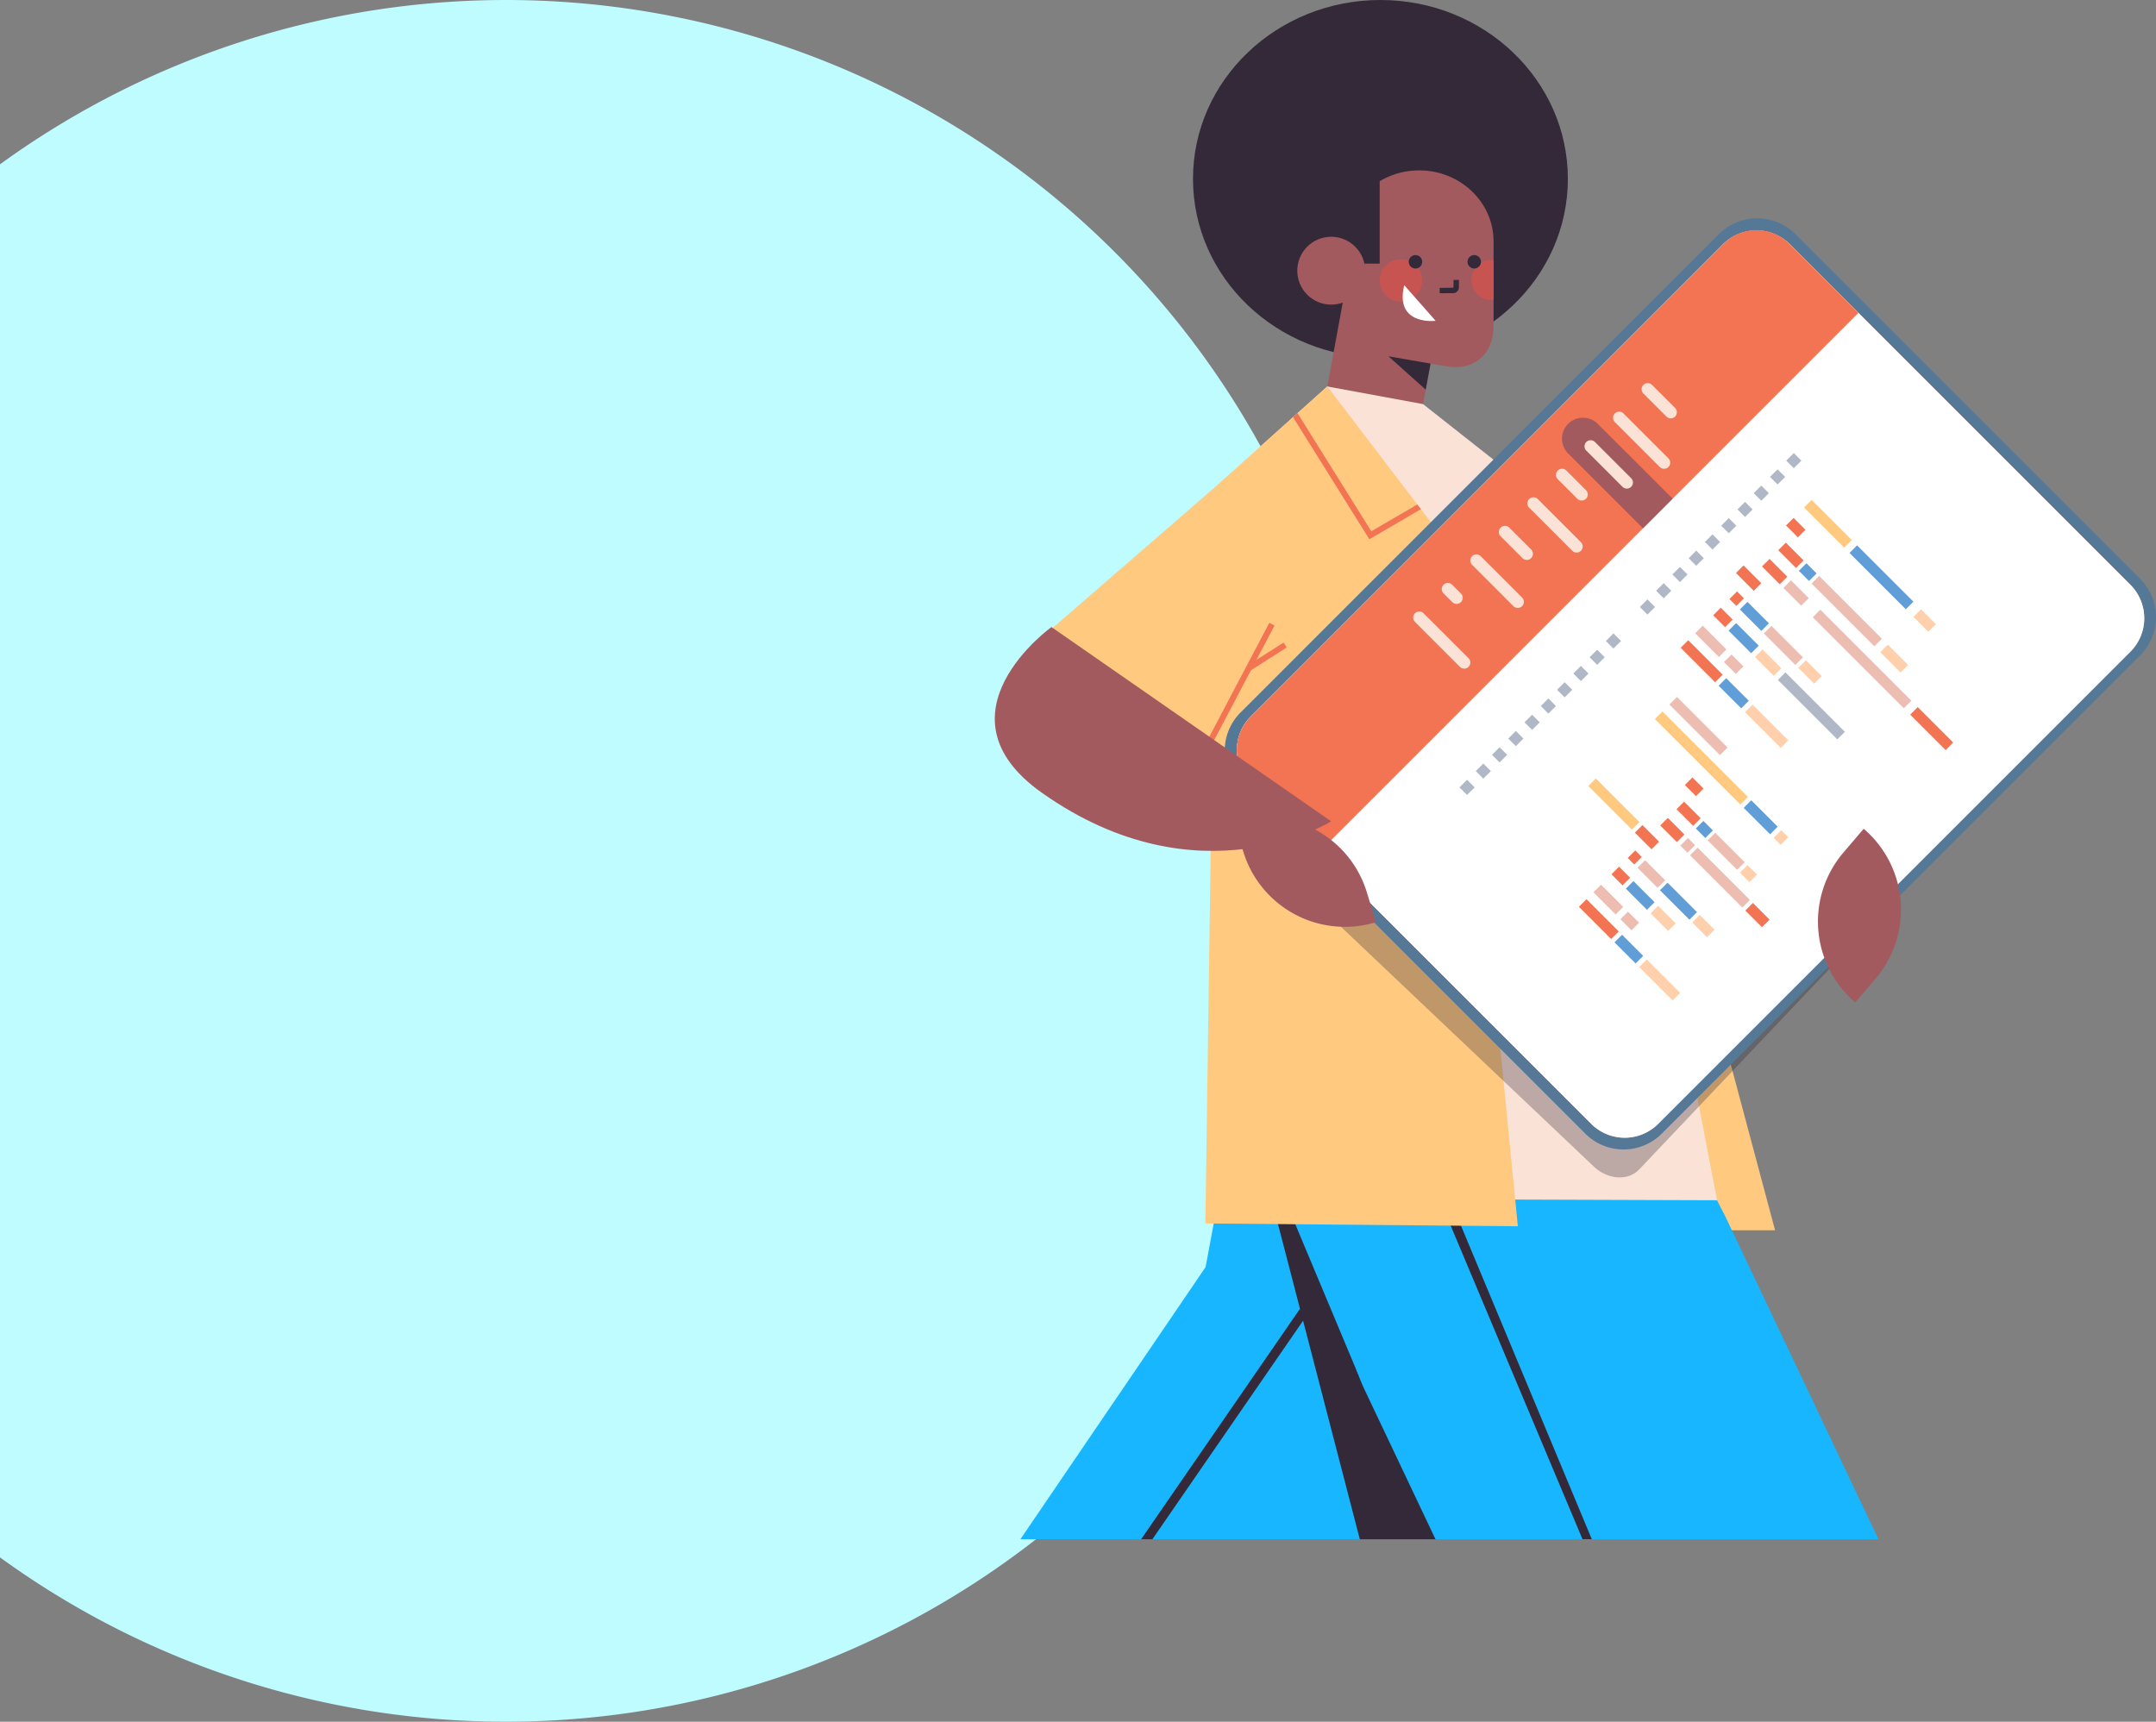 <svg xmlns="http://www.w3.org/2000/svg" width="444" height="354.607" viewBox="0 0 444 354.607"><rect x="0" y="0" width="444" height="354.607" fill="#808080" stroke="none"/><g transform="translate(-136 -950.3)"><path d="M1750.1,4144.686a177.319,177.319,0,0,0-281.521-143.455v286.911A177.319,177.319,0,0,0,1750.1,4144.686Z" transform="translate(-1332.581 -3017.082)" fill="#befcff"/><g transform="translate(87.486 -1501.525)"><g transform="translate(253.38 2451.826)"><ellipse cx="38.598" cy="36.839" rx="38.598" ry="36.839" transform="translate(40.816)" fill="#332938"/><g transform="translate(5.276 56.643)"><g transform="translate(0 140.062)"><path d="M1058.573,3528.612c.8-1.173,1.528-2.382,2.194-3.6a40.888,40.888,0,0,0,4.775-15.8c.063-.688.109-1.387.137-2.076a41.209,41.209,0,0,0-74.268-26.26c-.337.444-.658.9-.976,1.366l-43.145,63.406h99.688Z" transform="translate(-947.289 -3425.335)" fill="#18b6fe"/><path d="M1057.637,3416.059l78.459,27.9s9.637-45.894,15.728-92.39h-82.136Z" transform="translate(-1019.547 -3351.565)" fill="#18b6fe"/><path d="M1299,3375.65l2.366-24.085h-15.3Z" transform="translate(-1169.132 -3351.564)" fill="#332938"/><g transform="translate(24.865 0)"><path d="M1062.419,3412.736a19.185,19.185,0,0,0,2.141-4.157l8.02-57.014h-1.936L1062.729,3408a17.38,17.38,0,0,1-1.9,3.657l-41.509,60.226h2.319Z" transform="translate(-1019.325 -3351.565)" fill="#332938"/></g></g><path d="M1079.8,3430.607l24.153,93.035h16.1Z" transform="translate(-1034.058 -3263.262)" fill="#332938"/><g transform="translate(43.189 53.6)"><path d="M1286.735,3101.08l38.244,143.149h-29.621Z" transform="translate(-1212.754 -3101.08)" fill="#ffca80"/><path d="M1219.735,3464.343c-.608-1.282-1.281-2.523-1.994-3.714a40.883,40.883,0,0,0-11.208-12.111c-.562-.4-1.142-.8-1.721-1.169a41.209,41.209,0,0,0-60.231,50.77c.212.515.442,1.021.684,1.533l14.534,30.653h91.212Z" transform="translate(-1117.51 -3323.525)" fill="#18b6fe"/><path d="M1098.749,3451.122l76.309-30.7-22.68-48.6-79.969,16.4Z" transform="translate(-1072.408 -3278.365)" fill="#18b6fe"/><g transform="translate(42.352 133.075)"><path d="M1196.482,3486.6a2.047,2.047,0,0,0-1.379,1.828l30.214,71.878h1.915Z" transform="translate(-1195.103 -3486.605)" fill="#332938"/></g></g><rect width="20.055" height="23.343" transform="translate(67.426 0) rotate(10.437)" fill="#a35a5f"/><path d="M1169.746,2990.005l-11.865-3.74,10.777,9.645Z" transform="translate(-1085.189 -2972.298)" fill="#332938"/><path d="M1059.739,3179.559l104.645.349-26.291-136.959-34.249-27.01-19.723-3.633-22.949,20.574Z" transform="translate(-1020.924 -2989.349)" fill="#fae2d7"/><path d="M1121.984,3185.252l-64.347-.578,2.158-151.809,22.949-20.581,18.543,24.31.736.965,6.2,8.119Z" transform="translate(-1019.547 -2989.335)" fill="#ffca80"/><path d="M1250.808,3183.845l-58.187,61.356c-2.27,2.393-6.465,2.112-9.351-.625l-53.366-50.61a8.446,8.446,0,0,1-1.65-2.158,6.3,6.3,0,0,1,.047-6.537,4.429,4.429,0,0,1,.486-.607l58.187-61.355c2.27-2.393,6.462-2.111,9.346.624l53.367,50.61C1252.573,3177.281,1253.077,3181.453,1250.808,3183.845Z" transform="translate(-1065.207 -3060.972)" fill="#332938" opacity="0.31"/><path d="M954.862,3104.549l37.634-32.64,11.474,39.234-16.2,16.592Z" transform="translate(-952.248 -3028.379)" fill="#ffca80"/><g transform="translate(38.306 71.632)"><rect width="27.805" height="1.206" transform="matrix(0.466, -0.885, 0.885, 0.466, 0, 24.598)" fill="#f37453"/></g><g transform="translate(56.14 28.455)"><path d="M1136.265,3048l-10.616,6.2-15.719-25.142.925-.829,15.2,24.329,9.471-5.525Z" transform="translate(-1109.929 -3028.234)" fill="#f37453"/></g><g transform="translate(46.7 75.696)"><rect width="8.886" height="1.206" transform="translate(0 4.776) rotate(-32.509)" fill="#f37453"/></g></g><g transform="translate(59.396 29.629)"><path d="M1161.514,2923.677l-20.726-3.6v-22.1c0-8.078,6.861-14.626,15.324-14.626h0c8.464,0,15.324,6.548,15.324,14.626v17.418C1171.436,2921.435,1167.166,2924.754,1161.514,2923.677Z" transform="translate(-1128.116 -2877.89)" fill="#a35a5f"/><rect width="8.635" height="24.665" transform="translate(11.228)" fill="#332938"/><path d="M1220.946,2936.88v7.989a3.133,3.133,0,0,1-.907.138,4.164,4.164,0,0,1,0-8.264A3.133,3.133,0,0,1,1220.946,2936.88Z" transform="translate(-1177.62 -2912.855)" fill="#c75450"/><circle cx="6.989" cy="6.989" r="6.989" transform="translate(0 26.123) rotate(-45)" fill="#a35a5f"/><circle cx="4.378" cy="4.378" r="4.378" transform="translate(19.218 31.765) rotate(-80.783)" fill="#c75450"/><g transform="translate(24.603 22.909)"><path d="M1175.677,2951.882l6.462,7.336S1173.6,2960.267,1175.677,2951.882Z" transform="translate(-1175.352 -2945.678)" fill="#fff"/><path d="M1181.741,2935.292a1.383,1.383,0,1,1-1.383-1.383A1.383,1.383,0,0,1,1181.741,2935.292Z" transform="translate(-1177.724 -2933.909)" fill="#332938"/><path d="M1216.8,2935.292a1.383,1.383,0,1,1-1.383-1.383A1.383,1.383,0,0,1,1216.8,2935.292Z" transform="translate(-1200.681 -2933.909)" fill="#332938"/><g transform="translate(7.616 5.108)"><path d="M1200.132,2951.457a1.217,1.217,0,0,1-.2-.017l-2.508.017,0-1.106,2.8-.037,0-.034.04-.145.005-1.428,1.107,0-.005,1.428a1.187,1.187,0,0,1-.377.974A1.231,1.231,0,0,1,1200.132,2951.457Z" transform="translate(-1197.417 -2948.706)" fill="#332938"/></g></g></g><g transform="translate(47.349 44.962)"><path d="M1257.7,2986.228l-71.007-71.007a11.127,11.127,0,0,0-15.736,0l-98.525,98.524a11.127,11.127,0,0,0,0,15.736l71.006,71.007a11.127,11.127,0,0,0,15.736,0l98.525-98.525A11.127,11.127,0,0,0,1257.7,2986.228Z" transform="translate(-1069.175 -2911.962)" fill="#547896"/><path d="M1259.015,2989.077l-70.141-70.141a10.927,10.927,0,0,0-15.453,0l-97.272,97.272a10.926,10.926,0,0,0,0,15.453l70.141,70.141a10.929,10.929,0,0,0,15.453,0l97.272-97.272A10.93,10.93,0,0,0,1259.015,2989.077Z" transform="translate(-1071.645 -2914.433)" fill="#547896"/><path d="M1079.282,3033.095a9.738,9.738,0,0,1,0-13.757l97.272-97.272a9.739,9.739,0,0,1,13.757,0l70.141,70.141a9.739,9.739,0,0,1,0,13.757l-97.272,97.272a9.739,9.739,0,0,1-13.757,0Z" transform="translate(-1073.93 -2916.716)" fill="#ffc8b7"/><path d="M1260.453,3005.965l-97.272,97.272a9.741,9.741,0,0,1-13.761,0L1079.28,3033.1a9.618,9.618,0,0,1-2.063-3.053,9.732,9.732,0,0,1,1.236-9.752,8.639,8.639,0,0,1,.83-.953l97.272-97.272a9.737,9.737,0,0,1,13.754,0l70.141,70.141A9.737,9.737,0,0,1,1260.453,3005.965Z" transform="translate(-1073.931 -2916.716)" fill="#fff"/><path d="M1204.4,2936.048,1093.366,3047.08l-14.144-14.144a9.7,9.7,0,0,1,0-13.716l97.425-97.425a9.541,9.541,0,0,1,13.493,0Z" transform="translate(-1073.895 -2916.571)" fill="#f37453"/><g transform="translate(38.816 33.945)"><path d="M1287.08,3053.721l-15.415-15.416a4.315,4.315,0,0,1,0-6.1h0a4.315,4.315,0,0,1,6.1,0l15.415,15.415Z" transform="translate(-1239.759 -3023.816)" fill="#a35a5f"/><path d="M1323.012,3017.191l-4.741-4.741a1.258,1.258,0,0,1,0-1.778h0a1.258,1.258,0,0,1,1.778,0l4.741,4.741a1.257,1.257,0,0,1,0,1.778h0A1.257,1.257,0,0,1,1323.012,3017.191Z" transform="translate(-1270.863 -3010.304)" fill="#fae2d7"/><path d="M1310.486,3038.734l-9.25-9.25a1.257,1.257,0,0,1,0-1.778h0a1.256,1.256,0,0,1,1.778,0l9.25,9.249a1.258,1.258,0,0,1,0,1.778h0A1.258,1.258,0,0,1,1310.486,3038.734Z" transform="translate(-1259.709 -3021.458)" fill="#fae2d7"/><path d="M1291.657,3053.974l-7.455-7.455a1.258,1.258,0,0,1,0-1.779h0a1.258,1.258,0,0,1,1.778,0l7.455,7.455a1.257,1.257,0,0,1,0,1.778h0A1.257,1.257,0,0,1,1291.657,3053.974Z" transform="translate(-1248.554 -3032.613)" fill="#fae2d7"/><path d="M1271.2,3067.586l-4.033-4.033a1.258,1.258,0,0,1,0-1.778h0a1.257,1.257,0,0,1,1.778,0l4.033,4.033a1.258,1.258,0,0,1,0,1.778h0A1.258,1.258,0,0,1,1271.2,3067.586Z" transform="translate(-1237.4 -3043.767)" fill="#fae2d7"/><path d="M1259,3089.459l-8.871-8.871a1.256,1.256,0,0,1,0-1.778h0a1.257,1.257,0,0,1,1.778,0l8.871,8.871a1.257,1.257,0,0,1,0,1.778h0A1.258,1.258,0,0,1,1259,3089.459Z" transform="translate(-1226.245 -3054.922)" fill="#fae2d7"/><path d="M1237.6,3102.123l-4.5-4.5a1.258,1.258,0,0,1,0-1.778h0a1.257,1.257,0,0,1,1.778,0l4.5,4.5a1.257,1.257,0,0,1,0,1.778h0A1.257,1.257,0,0,1,1237.6,3102.123Z" transform="translate(-1215.091 -3066.076)" fill="#fae2d7"/><path d="M1224.576,3123.169l-8.512-8.512a1.257,1.257,0,0,1,0-1.778h0a1.257,1.257,0,0,1,1.778,0l8.513,8.513a1.258,1.258,0,0,1,0,1.778h0A1.258,1.258,0,0,1,1224.576,3123.169Z" transform="translate(-1203.936 -3077.23)" fill="#fae2d7"/><path d="M1200.83,3133.491l-1.8-1.8a1.257,1.257,0,0,1,0-1.778h0a1.258,1.258,0,0,1,1.778,0l1.8,1.8a1.257,1.257,0,0,1,0,1.778h0A1.257,1.257,0,0,1,1200.83,3133.491Z" transform="translate(-1192.782 -3088.385)" fill="#fae2d7"/><path d="M1191.245,3157.975l-9.25-9.25a1.258,1.258,0,0,1,0-1.778h0a1.257,1.257,0,0,1,1.778,0l9.25,9.25a1.258,1.258,0,0,1,0,1.778h0A1.258,1.258,0,0,1,1191.245,3157.975Z" transform="translate(-1181.627 -3099.54)" fill="#fae2d7"/></g><g transform="translate(48.345 48.351)"><g transform="translate(0)"><g transform="translate(0 37.147)"><rect width="2.206" height="2.206" transform="translate(31.706 0) rotate(45.001)" fill="#b0b7c7"/><rect width="2.206" height="2.206" transform="translate(28.357 3.35) rotate(45)" fill="#b0b7c7"/><rect width="2.206" height="2.206" transform="translate(25.007 6.699) rotate(44.999)" fill="#b0b7c7"/><rect width="2.206" height="2.206" transform="translate(21.658 10.049) rotate(45)" fill="#b0b7c7"/><rect width="2.206" height="2.206" transform="translate(18.308 13.398) rotate(45.001)" fill="#b0b7c7"/><rect width="2.206" height="2.206" transform="translate(14.958 16.748) rotate(45)" fill="#b0b7c7"/><rect width="2.206" height="2.206" transform="translate(11.609 20.097) rotate(44.999)" fill="#b0b7c7"/><rect width="2.206" height="2.206" transform="translate(8.259 23.447) rotate(44.999)" fill="#b0b7c7"/><rect width="2.206" height="2.206" transform="translate(4.91 26.796) rotate(45.001)" fill="#b0b7c7"/><rect width="2.206" height="2.206" transform="translate(1.56 30.146) rotate(45.001)" fill="#b0b7c7"/><rect width="14.723" height="2.206" transform="translate(44.795 13.089) rotate(45)" fill="#edbdb2"/><rect width="2.206" height="24.899" transform="translate(40.245 17.64) rotate(-45)" fill="#ffca80"/><rect width="3.232" height="2.206" transform="matrix(0.707, 0.707, -0.707, 0.707, 47.974, 29.666)" fill="#f37453"/><rect width="4.847" height="2.206" transform="translate(46.256 34.647) rotate(45)" fill="#f37453"/><rect width="4.847" height="2.206" transform="translate(42.907 37.997) rotate(45)" fill="#f37453"/><rect width="4.847" height="2.206" transform="translate(37.68 39.47) rotate(45)" fill="#f37453"/><rect width="2.206" height="12.703" transform="translate(26.525 31.434) rotate(-45)" fill="#ffca80"/><rect width="1.885" height="2.206" transform="translate(36.208 44.696) rotate(45)" fill="#f37453"/><rect width="4.847" height="2.206" transform="translate(60.427 55.517) rotate(45)" fill="#f37453"/><rect width="2.085" height="2.206" transform="translate(47.042 42.132) rotate(44.999)" fill="#edbdb2"/><rect width="15.237" height="2.206" transform="translate(49.036 44.126) rotate(45)" fill="#edbdb2"/><rect width="2.77" height="2.206" transform="matrix(0.707, 0.707, -0.707, 0.707, 50.228, 38.619)" fill="#619ed7"/><rect width="2.77" height="2.206" transform="translate(59.315 47.706) rotate(45)" fill="#ffd0ab"/><rect width="8.581" height="2.206" transform="matrix(0.707, 0.707, -0.707, 0.707, 52.676, 41.067)" fill="#edbdb2"/><rect width="5.849" height="2.206" transform="translate(38.221 46.709) rotate(45)" fill="#edbdb2"/><rect width="4.31" height="2.206" transform="translate(49.485 57.974) rotate(45)" fill="#ffd0ab"/><rect width="8.581" height="2.206" transform="matrix(0.707, 0.707, -0.707, 0.707, 42.847, 51.335)" fill="#619ed7"/><rect width="2.039" height="2.206" transform="matrix(0.707, 0.707, -0.707, 0.707, 66.267, 40.542)" fill="#ffd0ab"/><rect width="7.695" height="2.206" transform="translate(60.091 34.366) rotate(45)" fill="#619ed7"/><rect width="3.232" height="2.206" transform="translate(32.858 48.046) rotate(45)" fill="#f37453"/><rect width="5.119" height="2.206" transform="translate(40.91 56.098) rotate(45)" fill="#ffd0ab"/><rect width="6.155" height="2.206" transform="translate(35.823 51.011) rotate(45)" fill="#619ed7"/><rect width="4.771" height="2.206" transform="translate(60.222 28.516) rotate(45)" fill="#fff"/><rect width="6.463" height="2.206" transform="matrix(0.707, 0.707, -0.707, 0.707, 29.149, 51.754)" fill="#edbdb2"/><rect width="9.391" height="2.206" transform="translate(26.159 54.745) rotate(45)" fill="#f37453"/><rect width="9.738" height="2.206" transform="translate(38.566 67.152) rotate(45)" fill="#ffd0ab"/><rect width="6.155" height="2.206" transform="matrix(0.707, 0.707, -0.707, 0.707, 33.479, 62.065)" fill="#619ed7"/><rect width="3.232" height="2.206" transform="translate(34.699 57.304) rotate(45)" fill="#edbdb2"/></g><g transform="translate(37.147)"><rect width="2.206" height="2.206" transform="translate(31.706 0) rotate(45.001)" fill="#b0b7c7"/><rect width="2.206" height="2.206" transform="translate(28.357 3.35) rotate(45)" fill="#b0b7c7"/><rect width="2.206" height="2.206" transform="translate(25.007 6.699) rotate(44.999)" fill="#b0b7c7"/><rect width="2.206" height="2.206" transform="translate(21.657 10.049) rotate(44.999)" fill="#b0b7c7"/><rect width="2.206" height="2.206" transform="translate(18.308 13.398) rotate(45.001)" fill="#b0b7c7"/><rect width="2.206" height="2.206" transform="translate(14.958 16.748) rotate(45.001)" fill="#b0b7c7"/><rect width="2.206" height="2.206" transform="translate(11.609 20.097) rotate(45)" fill="#b0b7c7"/><rect width="2.206" height="2.206" transform="translate(8.259 23.447) rotate(44.999)" fill="#b0b7c7"/><rect width="2.206" height="2.206" transform="translate(4.91 26.796) rotate(45)" fill="#b0b7c7"/><rect width="2.206" height="2.206" transform="translate(1.56 30.146) rotate(45.001)" fill="#b0b7c7"/><rect width="6.905" height="2.206" transform="translate(38.363 6.657) rotate(45)" fill="#fff"/><rect width="2.206" height="11.678" transform="translate(33.812 11.208) rotate(-45)" fill="#ffca80"/><rect width="3.453" height="2.206" transform="translate(31.664 13.356) rotate(45)" fill="#f37453"/><rect width="5.179" height="2.206" transform="translate(30.058 18.449) rotate(45)" fill="#f37453"/><rect width="5.179" height="2.206" transform="translate(26.709 21.799) rotate(45)" fill="#f37453"/><rect width="5.179" height="2.206" transform="translate(21.354 23.143) rotate(45)" fill="#f37453"/><rect width="2.014" height="2.206" transform="translate(20.01 28.498) rotate(44.999)" fill="#f37453"/><rect width="10.332" height="2.206" transform="translate(57.227 52.318) rotate(45)" fill="#f37453"/><rect width="5.179" height="2.206" transform="translate(31.126 26.217) rotate(45)" fill="#edbdb2"/><rect width="26.517" height="2.206" transform="translate(37.163 32.253) rotate(45)" fill="#edbdb2"/><rect width="2.959" height="2.206" transform="translate(34.302 22.693) rotate(45)" fill="#619ed7"/><rect width="5.904" height="2.206" transform="translate(51.068 39.459) rotate(45)" fill="#ffd0ab"/><rect width="18.29" height="2.206" transform="translate(36.917 25.309) rotate(45)" fill="#edbdb2"/><rect width="6.25" height="2.206" transform="translate(22.16 30.649) rotate(45)" fill="#619ed7"/><rect width="4.604" height="2.206" transform="translate(34.196 42.684) rotate(45)" fill="#ffd0ab"/><rect width="17.303" height="2.206" transform="translate(29.986 45.173) rotate(45)" fill="#b0b7c7"/><rect width="9.168" height="2.206" transform="translate(27.103 35.591) rotate(45)" fill="#edbdb2"/><rect width="4.346" height="2.206" transform="translate(57.9 32.174) rotate(45)" fill="#ffd0ab"/><rect width="16.402" height="2.206" transform="translate(44.736 19.011) rotate(45)" fill="#619ed7"/><rect width="3.453" height="2.206" transform="matrix(0.707, 0.707, -0.707, 0.707, 16.66, 31.848)" fill="#f37453"/><rect width="5.469" height="2.206" transform="translate(25.263 40.451) rotate(45)" fill="#ffd0ab"/><rect width="6.576" height="2.206" transform="translate(19.828 35.016) rotate(45)" fill="#619ed7"/><rect width="5.098" height="2.206" transform="translate(44.292 12.586) rotate(45)" fill="#fff"/><rect width="6.905" height="2.206" transform="translate(12.951 35.556) rotate(45)" fill="#edbdb2"/><rect width="10.033" height="2.206" transform="translate(9.961 38.547) rotate(45)" fill="#f37453"/><rect width="10.404" height="2.206" transform="matrix(0.707, 0.707, -0.707, 0.707, 23.217, 51.803)" fill="#ffd0ab"/><rect width="6.576" height="2.206" transform="translate(17.782 46.368) rotate(45)" fill="#619ed7"/><rect width="3.453" height="2.206" transform="translate(18.88 41.485) rotate(45)" fill="#edbdb2"/></g></g></g></g><path d="M943.672,3155.85l57.611,40.014s-27.13,17.024-59.541-5.85C918.756,3173.792,943.672,3155.85,943.672,3155.85Z" transform="translate(-932.004 -3026.702)" fill="#a35a5f"/><path d="M21.874,0h6.461a0,0,0,0,1,0,0V0A21.874,21.874,0,0,1,6.461,21.874H0a0,0,0,0,1,0,0v0A21.874,21.874,0,0,1,21.874,0Z" transform="matrix(0.293, 0.956, -0.956, 0.293, 70.2, 162.844)" fill="#a35a5f"/><path d="M21.874,0h6.461a0,0,0,0,1,0,0V0A21.874,21.874,0,0,1,6.461,21.874H0a0,0,0,0,1,0,0v0A21.874,21.874,0,0,1,21.874,0Z" transform="translate(195.584 184.886) rotate(130.436)" fill="#a35a5f"/></g></g></g></svg>